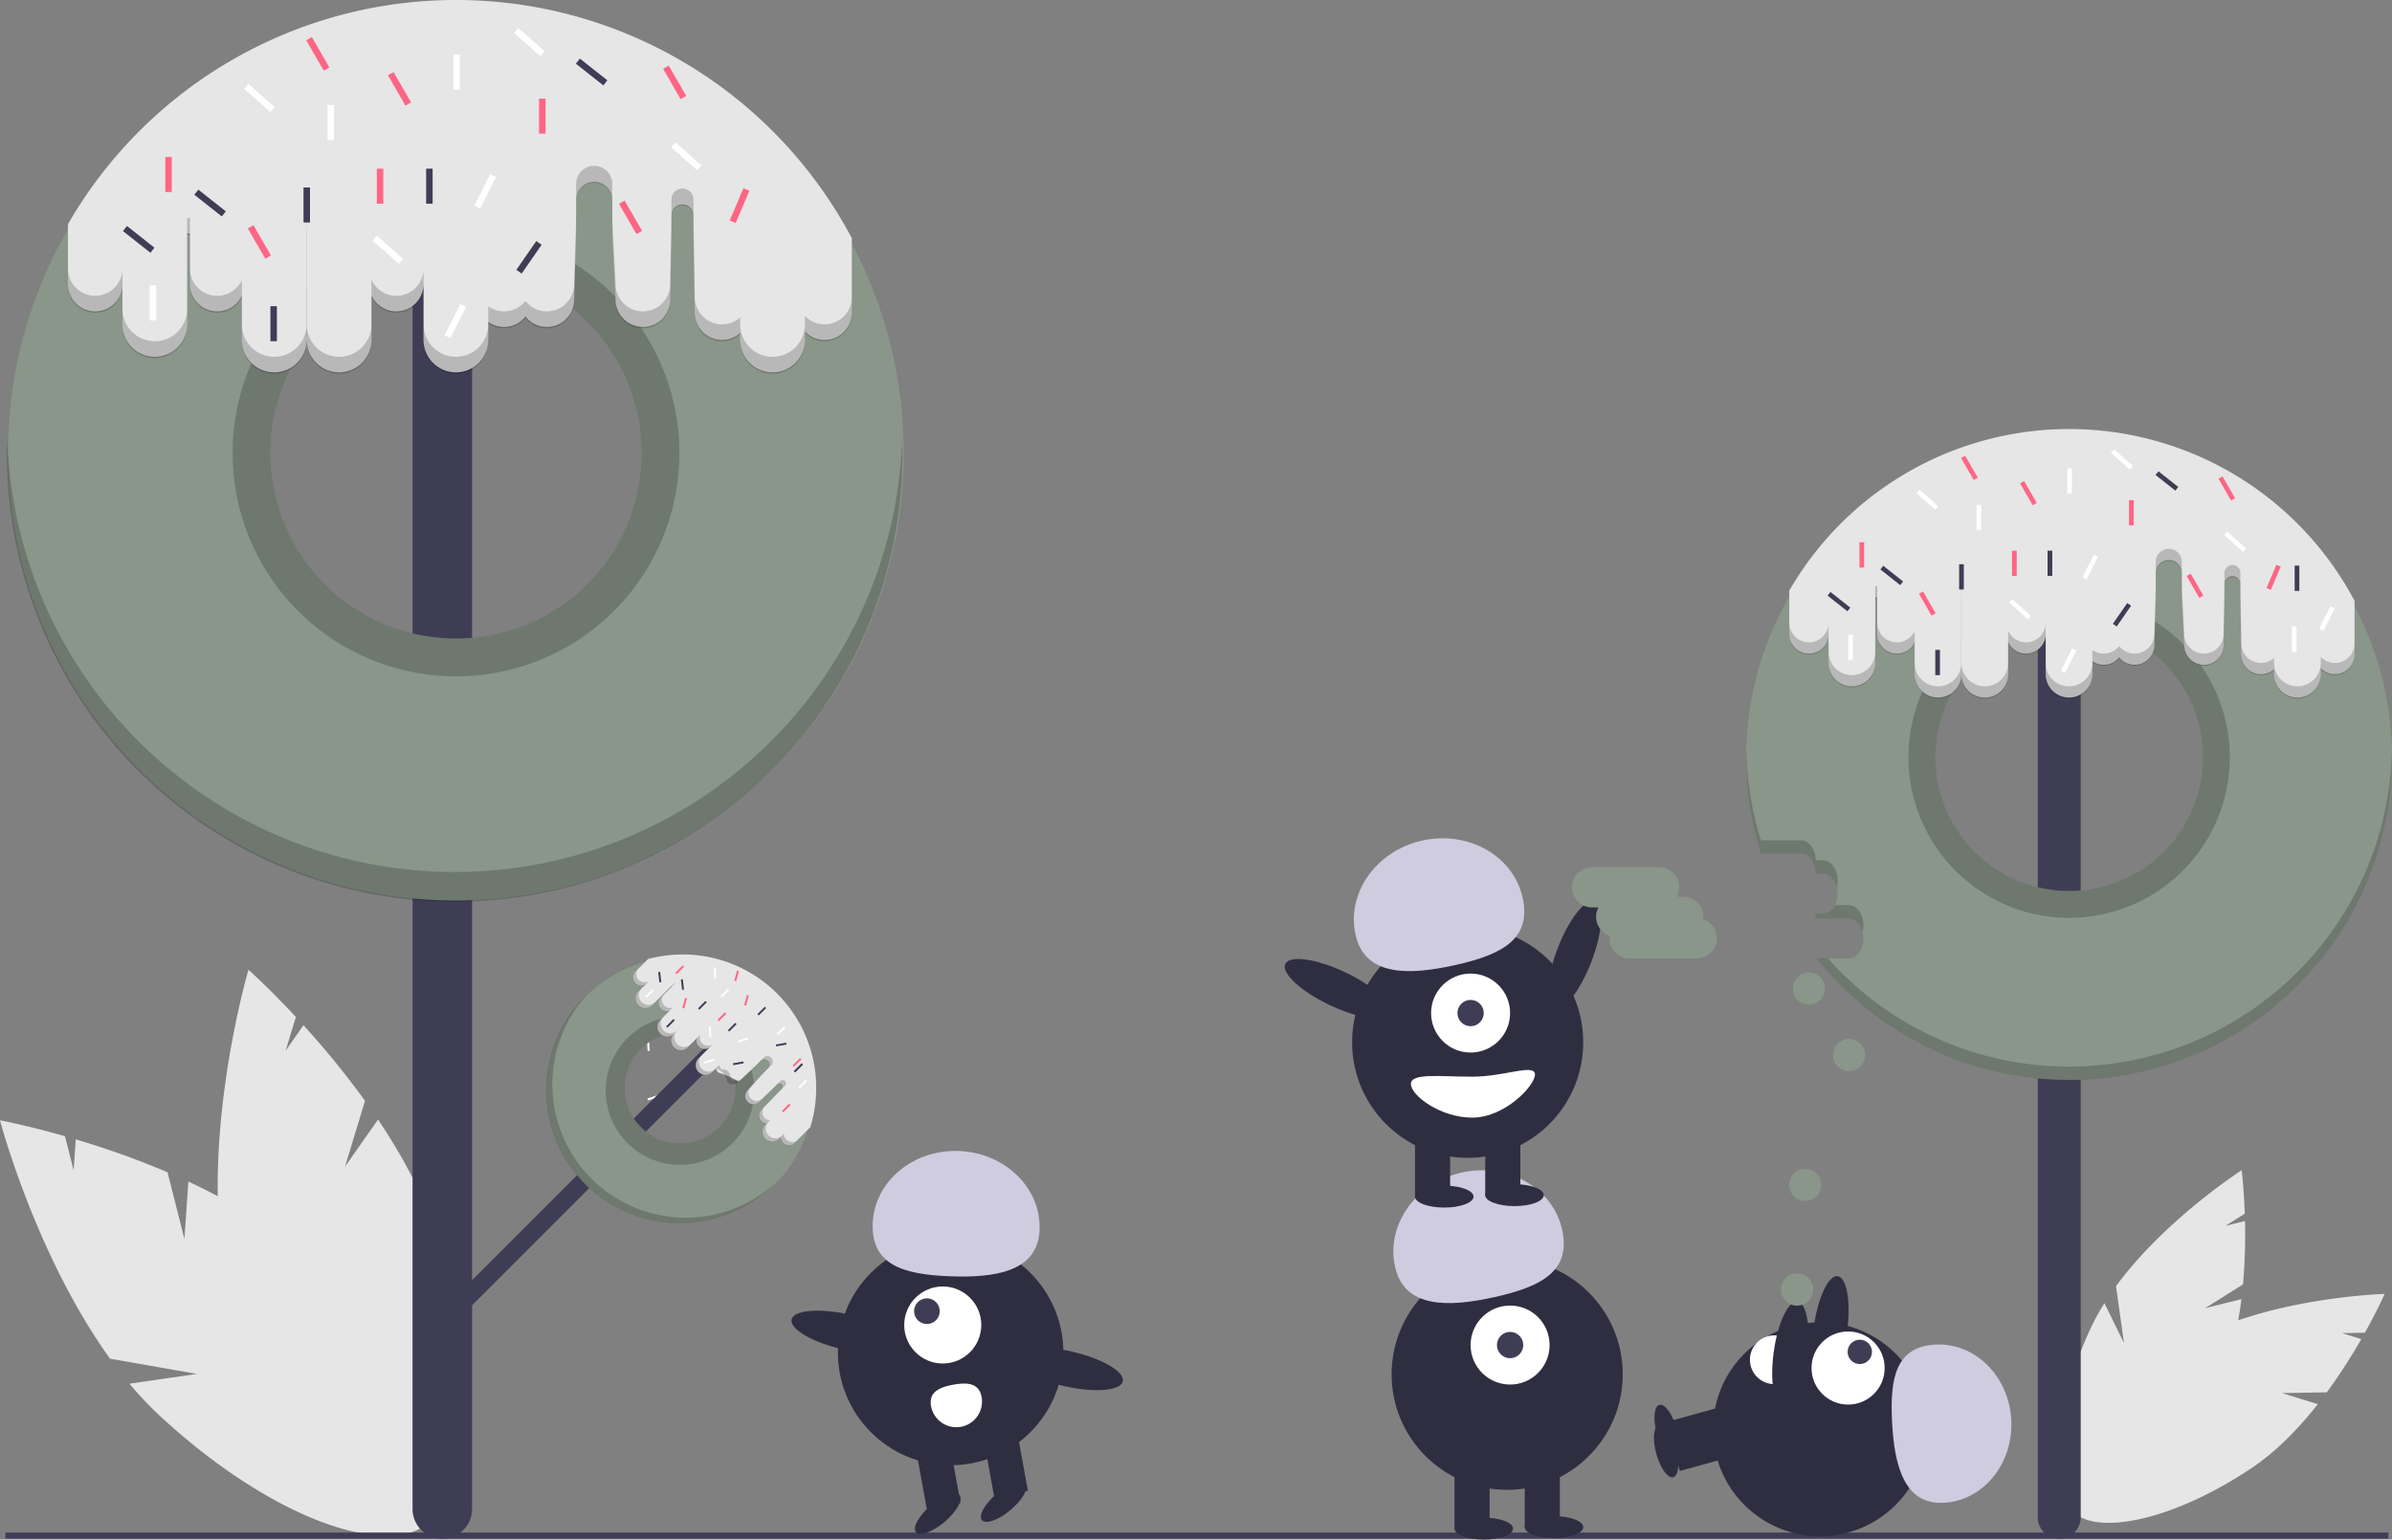 <svg id="eecd5703-95c1-49f4-87d9-4f8329cc0b43" data-name="Layer 1" xmlns="http://www.w3.org/2000/svg" width="891.381" height="573.886" viewBox="0 0 891.381 573.886"><rect x="0" y="0" width="891.381" height="573.886" fill="#808080" stroke="none"/><title>donut_love</title><path d="M222.569,620.336l-6.293-24.823a322.324,322.324,0,0,0-34.197-12.269l-.795,11.536-3.222-12.709c-14.411-4.115-24.216-5.928-24.216-5.928s13.243,50.359,41.02,88.86l32.366,5.685-25.144,3.625a130.406,130.406,0,0,0,11.247,11.919c40.407,37.506,85.412,54.714,100.523,38.435s-5.396-59.881-45.803-97.387c-12.527-11.627-28.262-20.958-44.014-28.302Z" transform="translate(-153.846 -158.537)" fill="#e6e6e6"/><path d="M282.425,593.38l7.443-24.502a322.325,322.325,0,0,0-22.932-28.179l-6.643,9.465,3.811-12.545c-10.21-10.972-17.665-17.592-17.665-17.592S231.744,569.981,235.621,617.297l24.768,21.597-23.398-9.894a130.406,130.406,0,0,0,3.467,16.017c15.203,52.993,44.835,90.988,66.185,84.863s26.333-54.05,11.13-107.043c-4.713-16.428-13.361-32.55-23.049-46.978Z" transform="translate(-153.846 -158.537)" fill="#e6e6e6"/><path d="M975.588,646.175l14.11-8.869a209.77,209.77,0,0,0,.747-23.633l-7.302,1.819,7.224-4.541c-.339-9.748-1.18-16.182-1.18-16.182s-28.53,18.288-46.806,43.199l2.963,21.18-7.281-14.843a84.867,84.867,0,0,0-5.127,9.352c-15.13,32.533-16.77,63.848-3.663,69.943s35.997-15.336,51.127-47.869c4.69-10.086,7.316-21.698,8.708-32.923Z" transform="translate(-153.846 -158.537)" fill="#e6e6e6"/><path d="M1004.269,677.839l16.663-.299a209.77,209.77,0,0,0,12.855-19.844l-7.191-2.218,8.531-.153c4.749-8.52,7.354-14.462,7.354-14.462s-33.876.908-62.397,12.786l-8.411,19.662,1.439-16.47a84.868,84.868,0,0,0-9.223,5.355c-29.768,20.029-47.359,45.988-39.29,57.981s38.743,5.479,68.511-14.55c9.228-6.209,17.479-14.793,24.472-23.682Z" transform="translate(-153.846 -158.537)" fill="#e6e6e6"/><rect x="2.029" y="571.273" width="888" height="2.241" fill="#3f3d56"/><rect x="402.421" y="219.049" width="2.573" height="13.894" transform="translate(-9.629 -315.579) rotate(26.644)" fill="#fff"/><rect x="394.196" y="531.16" width="0.767" height="4.142" transform="translate(-212.925 -109.271) rotate(-6.648)" fill="#3f3d56"/><rect x="396.799" y="565.653" width="0.767" height="4.142" transform="translate(657.093 -146.574) rotate(71.644)" fill="#fff"/><rect x="395.063" y="546.129" width="0.767" height="4.142" transform="translate(-186.034 -133.815) rotate(-3.441)" fill="#fff"/><rect x="391.484" y="523.458" width="0.767" height="4.142" transform="translate(-184.68 -134.071) rotate(-3.441)" fill="#fff"/><rect x="444.389" y="538.698" width="0.767" height="4.142" transform="translate(625.746 -232.707) rotate(68.004)" fill="#ff6584"/><rect x="400.27" y="538.969" width="0.767" height="4.142" transform="translate(-0.162 -243.798) rotate(15)" fill="#ff6584"/><rect x="286.479" y="70.608" width="2.418" height="13.058" fill="#3f3d56"/><rect x="285.028" y="102.042" width="2.418" height="13.058" fill="#fff"/><rect x="437.469" y="532.657" width="0.721" height="3.892" transform="translate(352.413 -311.547) rotate(45)" fill="#fff"/><rect x="444.706" y="574.35" width="0.721" height="3.892" transform="translate(384.014 -304.453) rotate(45)" fill="#fff"/><rect x="439.711" y="557.734" width="0.721" height="3.892" transform="translate(6.005 -253.365) rotate(15)" fill="#ff6584"/><rect x="440.731" y="542.851" width="0.721" height="3.892" transform="translate(360.577 -310.868) rotate(45)" fill="#ff6584"/><path d="M431.652,543.207a3.307,3.307,0,0,0-4.677-4.677L321.459,644.047a3.307,3.307,0,1,0,4.677,4.677L430.973,543.886" transform="translate(-153.846 -158.537)" fill="#3f3d56"/><path d="M442.437,529.89a49.711,49.711,0,1,0,12.377,49.809A49.733,49.733,0,0,0,442.437,529.89Zm-40.702,54.094a20.575,20.575,0,0,1-9.05-5.282c-.507-.507-.977-1.043-1.429-1.588a20.621,20.621,0,1,1,10.479,6.87Z" transform="translate(-153.846 -158.537)" fill="#899689"/><path d="M329.772,253.482a11.093,11.093,0,0,0-22.186,0V721.021a11.093,11.093,0,1,0,22.186,0V256.704" transform="translate(-153.846 -158.537)" fill="#3f3d56"/><path d="M471.274,249.338A166.889,166.889,0,1,0,490.624,327.387,166.805,166.805,0,0,0,471.274,249.338Zm-113.508,138.29a69.167,69.167,0,1,1,35.167-60.241A68.827,68.827,0,0,1,357.766,387.628Z" transform="translate(-153.846 -158.537)" fill="#899689"/><path d="M323.29,483.591A166.842,166.842,0,0,1,156.532,321.948q-.087,2.707-.089,5.435a166.847,166.847,0,1,0,333.693,0q0-2.731-.088-5.442A166.842,166.842,0,0,1,323.29,483.591Z" transform="translate(-153.846 -158.537)" opacity="0.2"/><path d="M323.773,244.131a83.251,83.251,0,1,0,83.256,83.256A83.349,83.349,0,0,0,323.773,244.131Zm33.992,143.497a69.167,69.167,0,1,1,35.167-60.241A68.827,68.827,0,0,1,357.766,387.628Z" transform="translate(-153.846 -158.537)" opacity="0.2"/><path d="M471.276,247.333v27.755a10.149,10.149,0,0,1-17.478,7.027v3.163a12.056,12.056,0,1,1-24.113,0v-2.636a10.143,10.143,0,0,1-16.926-7.554l-.484-29.5v-6.804a4.111,4.111,0,0,0-8.221,0v6.804l-.484,24.664a10.156,10.156,0,0,1-20.312,0l-1.243-24.664V232.98a6.737,6.737,0,0,0-13.473,0v12.608l-.759,24.664a10.148,10.148,0,0,1-18.136,6.268,10.129,10.129,0,0,1-13.851,2.012v6.746a12.056,12.056,0,1,1-24.113,0V264.448a10.152,10.152,0,0,1-19.412,4.164v16.665a12.056,12.056,0,1,1-24.113,0V245.587h-.068v39.69a12.056,12.056,0,1,1-24.113,0V268.752a10.15,10.15,0,0,1-19.345-4.304V245.587h-1.035v33.887a12.056,12.056,0,0,1-24.113,0V264.448a10.156,10.156,0,1,1-20.312,0V242.091A166.905,166.905,0,0,1,471.276,247.333Z" transform="translate(-153.846 -158.537)" fill="#e6e6e6"/><path d="M256.034,291.531a12.056,12.056,0,0,1-12.056-12.056v6.287a12.056,12.056,0,0,0,24.113,0v-6.287A12.056,12.056,0,0,1,256.034,291.531Z" transform="translate(-153.846 -158.537)" opacity="0.2"/><path d="M280.215,291.531a12.056,12.056,0,0,1-12.056-12.056v6.287a12.056,12.056,0,0,0,24.113,0v-6.287A12.056,12.056,0,0,1,280.215,291.531Z" transform="translate(-153.846 -158.537)" opacity="0.2"/><path d="M243.978,262.949a10.15,10.15,0,0,1-19.345-4.304v6.287a10.15,10.15,0,0,0,19.345,4.304Z" transform="translate(-153.846 -158.537)" opacity="0.2"/><rect x="114.245" y="81.247" width="0.068" height="6.287" opacity="0.2"/><path d="M199.485,258.645a10.156,10.156,0,0,1-20.312,0v6.287a10.156,10.156,0,0,0,20.312,0Z" transform="translate(-153.846 -158.537)" opacity="0.2"/><rect x="69.752" y="81.247" width="1.035" height="6.287" opacity="0.2"/><path d="M211.542,285.727a12.056,12.056,0,0,1-12.056-12.056v6.287a12.056,12.056,0,1,0,24.113,0v-6.287A12.056,12.056,0,0,1,211.542,285.727Z" transform="translate(-153.846 -158.537)" opacity="0.2"/><path d="M323.74,291.531a12.056,12.056,0,0,1-12.056-12.056v6.287a12.056,12.056,0,0,0,24.113,0v-6.287A12.056,12.056,0,0,1,323.74,291.531Z" transform="translate(-153.846 -158.537)" opacity="0.2"/><path d="M412.275,232.98a4.111,4.111,0,1,0-8.221,0v6.287a4.111,4.111,0,1,1,8.221,0Z" transform="translate(-153.846 -158.537)" opacity="0.2"/><path d="M311.683,258.645a10.152,10.152,0,0,1-19.412,4.164v6.287a10.152,10.152,0,0,0,19.412-4.164Z" transform="translate(-153.846 -158.537)" opacity="0.2"/><path d="M393.414,274.604a10.155,10.155,0,0,1-10.156-10.156L382.015,239.784v6.287l1.243,24.664a10.156,10.156,0,0,0,20.312,0l.484-24.664v-6.287l-.484,24.664A10.155,10.155,0,0,1,393.414,274.604Z" transform="translate(-153.846 -158.537)" opacity="0.2"/><path d="M461.12,279.44a10.123,10.123,0,0,1-7.322-3.129v3.163a12.056,12.056,0,0,1-24.113,0v-2.636a10.143,10.143,0,0,1-16.926-7.554L412.275,239.784v6.287l.484,29.5a10.143,10.143,0,0,0,16.926,7.554v2.636a12.056,12.056,0,0,0,24.113,0v-3.163a10.149,10.149,0,0,0,17.478-7.027v-6.287A10.155,10.155,0,0,1,461.12,279.44Z" transform="translate(-153.846 -158.537)" opacity="0.2"/><path d="M357.627,274.604a10.131,10.131,0,0,1-7.98-3.888,10.129,10.129,0,0,1-13.851,2.012v6.287a10.129,10.129,0,0,0,13.851-2.012,10.148,10.148,0,0,0,18.136-6.268l.759-24.664v-6.287l-.759,24.664A10.155,10.155,0,0,1,357.627,274.604Z" transform="translate(-153.846 -158.537)" opacity="0.2"/><path d="M382.015,227.176a6.737,6.737,0,1,0-13.473,0v6.287a6.737,6.737,0,1,1,13.473,0Z" transform="translate(-153.846 -158.537)" opacity="0.2"/><rect x="113.103" y="69.882" width="2.418" height="13.058" fill="#3f3d56"/><rect x="158.805" y="62.87" width="2.418" height="13.058" fill="#3f3d56"/><rect x="100.771" y="114.133" width="2.418" height="13.058" fill="#3f3d56"/><rect x="349.889" y="248.005" width="2.418" height="13.058" transform="matrix(0.822, 0.569, -0.569, 0.822, 53.35, -313.086)" fill="#3f3d56"/><rect x="230.92" y="227.694" width="2.418" height="13.058" transform="translate(-249.431 112.392) rotate(-51.648)" fill="#3f3d56"/><rect x="373.102" y="178.849" width="2.418" height="13.058" transform="translate(-157.167 205.356) rotate(-51.648)" fill="#3f3d56"/><rect x="204.321" y="241.235" width="2.418" height="13.058" transform="translate(-270.145 96.672) rotate(-51.648)" fill="#3f3d56"/><rect x="122.05" y="39.173" width="2.418" height="13.058" fill="#fff"/><rect x="55.795" y="106.395" width="2.418" height="13.058" fill="#fff"/><rect x="168.961" y="20.312" width="2.418" height="13.058" fill="#fff"/><rect x="333.446" y="223.341" width="2.418" height="13.058" transform="translate(-15.225 -284.202) rotate(26.644)" fill="#fff"/><rect x="322.323" y="271.702" width="2.418" height="13.058" transform="translate(5.281 -274.078) rotate(26.644)" fill="#fff"/><rect x="297.175" y="245.104" width="2.418" height="13.058" transform="translate(-241.697 149.436) rotate(-48.441)" fill="#fff"/><rect x="249.297" y="188.521" width="2.418" height="13.058" transform="translate(-215.474 94.565) rotate(-48.441)" fill="#fff"/><rect x="408.406" y="210.284" width="2.418" height="13.058" transform="translate(-178.201 220.946) rotate(-48.441)" fill="#fff"/><rect x="349.889" y="167.726" width="2.418" height="13.058" transform="translate(-166.053 162.834) rotate(-48.441)" fill="#fff"/><rect x="140.428" y="62.87" width="2.418" height="13.058" fill="#ff6584"/><rect x="428.234" y="228.661" width="2.418" height="13.058" transform="translate(-27.785 -307.658) rotate(23.004)" fill="#ff6584"/><rect x="249.297" y="242.202" width="2.418" height="13.058" transform="translate(-244.65 0.04) rotate(-30)" fill="#ff6584"/><rect x="387.611" y="233.013" width="2.418" height="13.058" transform="translate(-221.525 67.966) rotate(-30)" fill="#ff6584"/><rect x="301.528" y="185.136" width="2.418" height="13.058" transform="matrix(0.866, -0.5, 0.5, 0.866, -209.119, 18.51)" fill="#ff6584"/><rect x="404.054" y="182.718" width="2.418" height="13.058" transform="translate(-194.174 69.449) rotate(-30)" fill="#ff6584"/><rect x="271.06" y="172.078" width="2.418" height="13.058" transform="translate(-206.672 1.526) rotate(-30)" fill="#ff6584"/><rect x="200.879" y="36.755" width="2.418" height="13.058" fill="#ff6584"/><rect x="61.599" y="58.517" width="2.418" height="13.058" fill="#ff6584"/><path d="M374.238,597.888a49.736,49.736,0,0,1-1.078-69.223q-.589.552-1.164,1.127a49.737,49.737,0,1,0,70.339,70.339q.576-.576,1.128-1.166A49.736,49.736,0,0,1,374.238,597.888Z" transform="translate(-153.846 -158.537)" opacity="0.2"/><path d="M426.827,545.5a27.674,27.674,0,1,0,0,39.124A27.708,27.708,0,0,0,426.827,545.5Zm-4.981,33.203a20.627,20.627,0,0,1-29.162,0c-.507-.507-.977-1.043-1.429-1.588a20.616,20.616,0,1,1,30.59,1.588Z" transform="translate(-153.846 -158.537)" opacity="0.2"/><path d="M455.81,578.703,449.96,584.554a3.025,3.025,0,0,1-5.165-2.203l-.667.667a3.594,3.594,0,0,1-5.083-5.083l.556-.556a3.024,3.024,0,0,1-1.976-5.16l6.116-6.32,1.434-1.434a1.225,1.225,0,0,0-1.733-1.733l-1.434,1.434-5.301,5.097a3.027,3.027,0,0,1-4.281-4.281l4.937-5.461,2.658-2.658a2.008,2.008,0,0,0-2.84-2.84l-2.658,2.658-5.359,5.039a34.695,34.695,0,0,0-7.645-3.364,3.017,3.017,0,0,1-.842-1.633l-1.422,1.422a3.594,3.594,0,0,1-5.083-5.083l4.391-4.391a3.026,3.026,0,0,1-4.97-3.214L410.08,548.97a3.594,3.594,0,0,1-5.083-5.083l8.366-8.366-.014-.014-8.366,8.366a3.594,3.594,0,0,1-5.083-5.083l3.483-3.483a3.026,3.026,0,0,1-3.17-4.985l3.976-3.976-.218-.218-7.143,7.143a3.594,3.594,0,0,1-5.083-5.083l3.167-3.167a3.027,3.027,0,0,1-4.281-4.281l4.713-4.713a49.754,49.754,0,0,1,60.467,62.677Z" transform="translate(-153.846 -158.537)" fill="#e6e6e6"/><path d="M401.124,542.649a3.594,3.594,0,0,1,0-5.083l-1.325,1.325a3.594,3.594,0,0,0,5.083,5.083l1.325-1.325A3.594,3.594,0,0,1,401.124,542.649Z" transform="translate(-153.846 -158.537)" opacity="0.2"/><path d="M406.221,547.746a3.594,3.594,0,0,1,0-5.083l-1.325,1.325a3.594,3.594,0,1,0,5.083,5.083l1.325-1.325A3.594,3.594,0,0,1,406.221,547.746Z" transform="translate(-153.846 -158.537)" opacity="0.2"/><path d="M404.607,534.083a3.026,3.026,0,0,1-3.17-4.985l-1.325,1.325a3.026,3.026,0,0,0,3.17,4.985Z" transform="translate(-153.846 -158.537)" opacity="0.2"/><rect x="412.98" y="534.943" width="1.874" height="0.02" transform="translate(-410.881 290.831) rotate(-45)" opacity="0.2"/><path d="M396.136,523.798a3.027,3.027,0,1,1-4.281-4.281l-1.325,1.325a3.027,3.027,0,0,0,4.281,4.281Z" transform="translate(-153.846 -158.537)" opacity="0.2"/><rect x="403.703" y="525.522" width="1.874" height="0.309" transform="translate(-407.039 281.554) rotate(-45)" opacity="0.2"/><path d="M392.968,532.048a3.594,3.594,0,0,1,0-5.083L391.643,528.29a3.594,3.594,0,1,0,5.083,5.083l1.325-1.325A3.594,3.594,0,0,1,392.968,532.048Z" transform="translate(-153.846 -158.537)" opacity="0.2"/><path d="M415.395,556.921a3.594,3.594,0,0,1,0-5.083L414.07,553.163a3.594,3.594,0,1,0,5.083,5.083l1.325-1.325A3.594,3.594,0,0,1,415.395,556.921Z" transform="translate(-153.846 -158.537)" opacity="0.2"/><path d="M446.399,563.241a1.225,1.225,0,0,0-1.733-1.733l-1.325,1.325a1.225,1.225,0,1,1,1.733,1.733Z" transform="translate(-153.846 -158.537)" opacity="0.2"/><path d="M419.786,547.448a3.026,3.026,0,0,1-4.97-3.214l-1.325,1.325a3.026,3.026,0,0,0,4.97,3.214Z" transform="translate(-153.846 -158.537)" opacity="0.2"/><path d="M433.65,568.039a3.027,3.027,0,0,1,0-4.281l4.937-5.461-1.325,1.325-4.937,5.461a3.027,3.027,0,1,0,4.281,4.281l5.301-5.097,1.325-1.325-5.301,5.097A3.027,3.027,0,0,1,433.65,568.039Z" transform="translate(-153.846 -158.537)" opacity="0.2"/><path d="M446.902,583.33a3.018,3.018,0,0,1-.884-2.203l-.667.667a3.594,3.594,0,1,1-5.083-5.083l.556-.556a3.024,3.024,0,0,1-1.976-5.16l6.116-6.32-1.325,1.325-6.116,6.32a3.024,3.024,0,0,0,1.976,5.16l-.556.556a3.594,3.594,0,1,0,5.083,5.083l.667-.667a3.025,3.025,0,0,0,5.165,2.203l1.325-1.325A3.027,3.027,0,0,1,446.902,583.33Z" transform="translate(-153.846 -158.537)" opacity="0.2"/><path d="M426.106,560.496a3.02,3.02,0,0,0-3.364-3.364,3.017,3.017,0,0,1-.842-1.633l-1.325,1.325a5.804,5.804,0,0,1,4.206,4.997,3.027,3.027,0,0,0,4.281,0l5.359-5.039,1.325-1.325-5.359,5.039A3.027,3.027,0,0,1,426.106,560.496Z" transform="translate(-153.846 -158.537)" opacity="0.2"/><path d="M441.244,555.639a2.008,2.008,0,1,0-2.84-2.84l-1.325,1.325a2.008,2.008,0,1,1,2.84,2.84Z" transform="translate(-153.846 -158.537)" opacity="0.2"/><rect x="415.246" y="531.332" width="0.721" height="3.892" transform="translate(344.967 -296.221) rotate(45)" fill="#3f3d56"/><rect x="426.357" y="539.487" width="0.721" height="3.892" transform="translate(353.988 -301.69) rotate(45)" fill="#3f3d56"/><rect x="437.357" y="533.487" width="0.721" height="3.892" transform="translate(352.967 -311.225) rotate(45)" fill="#3f3d56"/><rect x="403.319" y="538.06" width="0.721" height="3.892" transform="translate(346.231 -285.817) rotate(45)" fill="#3f3d56"/><rect x="428.6" y="552.943" width="0.721" height="3.892" transform="translate(744.171 -125.083) rotate(79.679)" fill="#3f3d56"/><rect x="444.6" y="545.943" width="0.721" height="3.892" transform="translate(750.417 -146.57) rotate(79.679)" fill="#3f3d56"/><rect x="407.804" y="523.584" width="0.721" height="3.892" transform="translate(-211.942 -107.75) rotate(-6.648)" fill="#3f3d56"/><rect x="399.343" y="520.832" width="0.721" height="3.892" transform="translate(-211.681 -108.748) rotate(-6.648)" fill="#3f3d56"/><rect x="423.605" y="526.744" width="0.721" height="3.892" transform="translate(344.171 -303.476) rotate(45)" fill="#fff"/><rect x="444.605" y="540.744" width="0.721" height="3.892" transform="translate(360.222 -314.224) rotate(45)" fill="#fff"/><rect x="452.605" y="560.744" width="0.721" height="3.892" transform="translate(376.707 -314.023) rotate(45)" fill="#fff"/><rect x="395.469" y="526.948" width="0.721" height="3.892" transform="translate(336.075 -283.521) rotate(45)" fill="#fff"/><rect x="430.333" y="544.278" width="0.721" height="3.892" transform="translate(659.644 -193.109) rotate(71.644)" fill="#fff"/><rect x="417.794" y="552.127" width="0.721" height="3.892" transform="translate(658.505 -175.831) rotate(71.644)" fill="#fff"/><rect x="418.1" y="541.22" width="0.721" height="3.892" transform="translate(-185.691 -132.443) rotate(-3.441)" fill="#fff"/><rect x="419.935" y="519.201" width="0.721" height="3.892" transform="translate(-184.366 -132.373) rotate(-3.441)" fill="#fff"/><rect x="422.484" y="535.613" width="0.721" height="3.892" transform="translate(350.114 -300.085) rotate(45)" fill="#ff6584"/><rect x="446.484" y="569.613" width="0.721" height="3.892" transform="translate(381.185 -307.097) rotate(45)" fill="#ff6584"/><rect x="450.484" y="552.613" width="0.721" height="3.892" transform="translate(370.336 -314.905) rotate(45)" fill="#ff6584"/><rect x="408.62" y="530.516" width="0.721" height="3.892" transform="translate(-2.099 -246.246) rotate(15)" fill="#ff6584"/><rect x="431.658" y="529.497" width="0.721" height="3.892" transform="translate(-1.578 -252.243) rotate(15)" fill="#ff6584"/><rect x="427.988" y="520.322" width="0.721" height="3.892" transform="translate(-4.077 -251.606) rotate(15)" fill="#ff6584"/><rect x="406.785" y="518.08" width="0.721" height="3.892" transform="translate(333.118 -294.12) rotate(45)" fill="#ff6584"/><path d="M929.226,365.467a8,8,0,1,0-16,0V724.114a8,8,0,0,0,16,0V367.79" transform="translate(-153.846 -158.537)" fill="#3f3d56"/><path d="M1031.276,384.5a120.362,120.362,0,0,0-221.22,92.29h14.93c3,0,5.46,3.34,5.46,7.43h2.74c3.01,0,5.47,3.34,5.47,7.43,0,4.08-2.46,7.43-5.47,7.43h-2.74a10.087,10.087,0,0,1-.19,1.85h12.5c3.01,0,5.47,3.35,5.47,7.43,0,4.09-2.46,7.43-5.47,7.43h-11.94a120.34,120.34,0,0,0,200.46-131.29Zm-81.86,99.74a49.676,49.676,0,0,1-24.52,6.42,51.473,51.473,0,0,1-5.15-.26,49.849,49.849,0,1,1,29.67-6.16Z" transform="translate(-153.846 -158.537)" fill="#899689"/><path d="M847.899,505.862a9.736,9.736,0,0,0,.327-2.5c0-4.086-2.461-7.429-5.469-7.429H837.64a5.239,5.239,0,0,1-4.455,3.143h-2.735a9.754,9.754,0,0,1-.196,1.857H842.757C845.119,500.933,847.138,502.998,847.899,505.862Z" transform="translate(-153.846 -158.537)" opacity="0.2"/><path d="M833.186,484.219c2.362,0,4.381,2.065,5.142,4.929a9.73,9.73,0,0,0,.328-2.5c0-4.086-2.461-7.429-5.469-7.429h-2.735c0-4.086-2.461-7.429-5.469-7.429H810.056a120.181,120.181,0,0,1-5.436-33.672c-.02.89-.045,1.778-.045,2.672a120.276,120.276,0,0,0,5.481,36h14.926c3.008,0,5.469,3.343,5.469,7.429Z" transform="translate(-153.846 -158.537)" opacity="0.2"/><path d="M924.901,556.116a120.017,120.017,0,0,1-89.87-40.326h-4.218a120.323,120.323,0,0,0,214.414-75c0-.752-.021-1.5-.035-2.248A120.323,120.323,0,0,1,924.901,556.116Z" transform="translate(-153.846 -158.537)" opacity="0.2"/><path d="M924.896,380.92a59.87,59.87,0,1,0,59.88,59.87A59.941,59.941,0,0,0,924.896,380.92Zm24.52,103.32a49.676,49.676,0,0,1-24.52,6.42,51.473,51.473,0,0,1-5.15-.26,49.849,49.849,0,1,1,29.67-6.16Z" transform="translate(-153.846 -158.537)" opacity="0.2"/><path d="M1031.276,382.502V402.518a7.319,7.319,0,0,1-12.605,5.068v2.281a8.695,8.695,0,1,1-17.39,0V407.966a7.315,7.315,0,0,1-12.207-5.448l-.349-21.275V376.336a2.965,2.965,0,1,0-5.929,0v4.907l-.349,17.787a7.324,7.324,0,0,1-14.648,0l-.896-17.787V372.151a4.858,4.858,0,0,0-9.717,0v9.092l-.548,17.787a7.319,7.319,0,0,1-13.079,4.52,7.304,7.304,0,0,1-9.989,1.451v4.865a8.695,8.695,0,0,1-17.39,0V394.845a7.321,7.321,0,0,1-14,3.003v12.019a8.695,8.695,0,0,1-17.39,0V381.243h-.049v28.624a8.695,8.695,0,1,1-17.39,0V397.949a7.32,7.32,0,0,1-13.951-3.104v-13.602h-.746v24.438a8.695,8.695,0,0,1-17.39,0V394.845a7.324,7.324,0,0,1-14.648,0V378.722a120.368,120.368,0,0,1,210.657,3.781Z" transform="translate(-153.846 -158.537)" fill="#e6e6e6"/><path d="M876.048,414.376a8.694,8.694,0,0,1-8.695-8.695v4.534a8.695,8.695,0,0,0,17.39,0v-4.534A8.694,8.694,0,0,1,876.048,414.376Z" transform="translate(-153.846 -158.537)" opacity="0.2"/><path d="M893.487,414.376a8.694,8.694,0,0,1-8.695-8.695v4.534a8.695,8.695,0,0,0,17.39,0v-4.534A8.694,8.694,0,0,1,893.487,414.376Z" transform="translate(-153.846 -158.537)" opacity="0.2"/><path d="M867.354,393.764a7.32,7.32,0,0,1-13.951-3.104v4.534a7.32,7.32,0,0,0,13.951,3.104Z" transform="translate(-153.846 -158.537)" opacity="0.2"/><rect x="730.898" y="218.521" width="0.049" height="4.534" opacity="0.2"/><path d="M835.267,390.66a7.324,7.324,0,0,1-14.648,0v4.534a7.324,7.324,0,0,0,14.648,0Z" transform="translate(-153.846 -158.537)" opacity="0.2"/><rect x="698.811" y="218.521" width="0.746" height="4.534" opacity="0.2"/><path d="M843.962,410.191a8.694,8.694,0,0,1-8.695-8.695v4.534a8.695,8.695,0,0,0,17.39,0v-4.534A8.694,8.694,0,0,1,843.962,410.191Z" transform="translate(-153.846 -158.537)" opacity="0.2"/><path d="M924.876,414.376a8.694,8.694,0,0,1-8.695-8.695v4.534a8.695,8.695,0,1,0,17.39,0v-4.534A8.694,8.694,0,0,1,924.876,414.376Z" transform="translate(-153.846 -158.537)" opacity="0.2"/><path d="M988.726,372.151a2.965,2.965,0,1,0-5.929,0v4.534a2.965,2.965,0,1,1,5.929,0Z" transform="translate(-153.846 -158.537)" opacity="0.2"/><path d="M916.181,390.66a7.321,7.321,0,0,1-14,3.003v4.534a7.321,7.321,0,0,0,14-3.003Z" transform="translate(-153.846 -158.537)" opacity="0.2"/><path d="M975.124,402.169a7.323,7.323,0,0,1-7.324-7.324l-.896-17.787v4.534l.896,17.787a7.324,7.324,0,0,0,14.648,0l.349-17.787v-4.534l-.349,17.787A7.323,7.323,0,0,1,975.124,402.169Z" transform="translate(-153.846 -158.537)" opacity="0.2"/><path d="M1023.951,405.657a7.3,7.3,0,0,1-5.28-2.257v2.281a8.695,8.695,0,1,1-17.39,0v-1.901a7.315,7.315,0,0,1-12.207-5.448l-.349-21.275v4.534l.349,21.275a7.315,7.315,0,0,0,12.207,5.448v1.901a8.695,8.695,0,0,0,17.39,0v-2.281a7.319,7.319,0,0,0,12.605-5.068v-4.534A7.323,7.323,0,0,1,1023.951,405.657Z" transform="translate(-153.846 -158.537)" opacity="0.2"/><path d="M949.315,402.169a7.306,7.306,0,0,1-5.755-2.804,7.304,7.304,0,0,1-9.989,1.451v4.534a7.304,7.304,0,0,0,9.989-1.451,7.319,7.319,0,0,0,13.079-4.52l.548-17.787v-4.534l-.548,17.787A7.323,7.323,0,0,1,949.315,402.169Z" transform="translate(-153.846 -158.537)" opacity="0.2"/><path d="M966.903,367.966a4.858,4.858,0,1,0-9.717,0v4.534a4.858,4.858,0,1,1,9.717,0Z" transform="translate(-153.846 -158.537)" opacity="0.2"/><rect x="730.074" y="210.325" width="1.744" height="9.417" fill="#3f3d56"/><rect x="763.033" y="205.268" width="1.744" height="9.417" fill="#3f3d56"/><rect x="855.108" y="210.848" width="1.744" height="9.417" fill="#3f3d56"/><rect x="721.181" y="242.237" width="1.744" height="9.417" fill="#3f3d56"/><rect x="943.734" y="382.987" width="1.744" height="9.417" transform="translate(234.55 -627.123) rotate(34.679)" fill="#3f3d56"/><rect x="857.937" y="368.339" width="1.744" height="9.417" transform="translate(-120.468 656.528) rotate(-51.648)" fill="#3f3d56"/><rect x="960.475" y="333.113" width="1.744" height="9.417" transform="translate(-53.929 723.572) rotate(-51.648)" fill="#3f3d56"/><rect x="838.755" y="378.104" width="1.744" height="9.417" transform="matrix(0.62, -0.784, 0.784, 0.62, -135.406, 645.191)" fill="#3f3d56"/><rect x="736.527" y="188.178" width="1.744" height="9.417" fill="#fff"/><rect x="688.745" y="236.657" width="1.744" height="9.417" fill="#fff"/><rect x="770.357" y="174.576" width="1.744" height="9.417" fill="#fff"/><rect x="854.062" y="233.518" width="1.744" height="9.417" fill="#fff"/><rect x="931.876" y="365.2" width="1.744" height="9.417" transform="translate(111.086 -537.543) rotate(26.644)" fill="#fff"/><rect x="923.854" y="400.077" width="1.744" height="9.417" transform="translate(125.874 -530.242) rotate(26.644)" fill="#fff"/><rect x="1020.115" y="384.382" width="1.744" height="9.417" transform="translate(129.058 -575.076) rotate(26.644)" fill="#fff"/><rect x="905.718" y="380.894" width="1.744" height="9.417" transform="translate(-137.217 649.634) rotate(-48.441)" fill="#fff"/><rect x="871.19" y="340.088" width="1.744" height="9.417" transform="translate(-118.306 610.062) rotate(-48.441)" fill="#fff"/><rect x="985.935" y="355.783" width="1.744" height="9.417" transform="translate(-91.425 701.206) rotate(-48.441)" fill="#fff"/><rect x="943.734" y="325.091" width="1.744" height="9.417" transform="translate(-82.665 659.297) rotate(-48.441)" fill="#fff"/><rect x="749.78" y="205.268" width="1.744" height="9.417" fill="#ff6584"/><rect x="1000.235" y="369.036" width="1.744" height="9.417" transform="translate(71.821 -520.043) rotate(23.004)" fill="#ff6584"/><rect x="871.19" y="378.802" width="1.744" height="9.417" transform="translate(-228.767 328.875) rotate(-30)" fill="#ff6584"/><rect x="970.938" y="372.175" width="1.744" height="9.417" transform="translate(-212.09 377.861) rotate(-30)" fill="#ff6584"/><rect x="908.857" y="337.647" width="1.744" height="9.417" transform="translate(-203.143 342.195) rotate(-30)" fill="#ff6584"/><rect x="982.797" y="335.903" width="1.744" height="9.417" transform="translate(-192.365 378.931) rotate(-30)" fill="#ff6584"/><rect x="886.885" y="328.23" width="1.744" height="9.417" transform="translate(-201.378 329.947) rotate(-30)" fill="#ff6584"/><rect x="793.376" y="186.434" width="1.744" height="9.417" fill="#ff6584"/><rect x="692.93" y="202.129" width="1.744" height="9.417" fill="#ff6584"/><circle cx="354.258" cy="504.177" r="42.012" fill="#2f2e41"/><rect x="522.191" y="692.702" width="12.763" height="22.867" transform="translate(1020.276 1144.317) rotate(169.739)" fill="#2f2e41"/><rect x="497.073" y="697.249" width="12.763" height="22.867" transform="translate(971.251 1157.813) rotate(169.739)" fill="#2f2e41"/><ellipse cx="503.301" cy="722.762" rx="10.636" ry="3.989" transform="translate(-501.718 337.949) rotate(-40.261)" fill="#2f2e41"/><ellipse cx="527.896" cy="718.31" rx="10.636" ry="3.989" transform="translate(-493.015 352.789) rotate(-40.261)" fill="#2f2e41"/><circle cx="351.316" cy="493.901" r="14.359" fill="#fff"/><circle cx="345.415" cy="488.754" r="4.786" fill="#3f3d56"/><path d="M541.245,617.009c.632-15.554-12.773-28.728-29.941-29.425s-31.597,11.346-32.229,26.9,11.302,19.087,28.47,19.785S540.614,632.563,541.245,617.009Z" transform="translate(-153.846 -158.537)" fill="#cfcce0"/><ellipse cx="469.311" cy="655.06" rx="6.594" ry="21.006" transform="translate(-427.891 807.616) rotate(-77.09)" fill="#2f2e41"/><ellipse cx="551.78" cy="668.775" rx="6.594" ry="21.006" transform="translate(-377.215 898.651) rotate(-77.09)" fill="#2f2e41"/><path d="M519.642,679.271a9.572,9.572,0,1,1-18.839,3.41c-.942-5.202,3.08-7.043,8.283-7.985S518.7,674.069,519.642,679.271Z" transform="translate(-153.846 -158.537)" fill="#fff"/><ellipse cx="740.583" cy="514.548" rx="21.534" ry="6.76" transform="translate(-158.308 864.076) rotate(-69.082)" fill="#2f2e41"/><circle cx="561.649" cy="512.284" r="43.067" fill="#2f2e41"/><rect x="542.023" y="546.083" width="13.084" height="23.442" fill="#2f2e41"/><rect x="568.191" y="546.083" width="13.084" height="23.442" fill="#2f2e41"/><ellipse cx="552.927" cy="569.798" rx="10.903" ry="4.089" fill="#2f2e41"/><ellipse cx="579.094" cy="569.252" rx="10.903" ry="4.089" fill="#2f2e41"/><circle cx="562.739" cy="501.381" r="14.719" fill="#fff"/><circle cx="562.739" cy="501.381" r="4.906" fill="#3f3d56"/><path d="M673.718,630.769c-3.477-15.574,7.639-31.31,24.829-35.149s33.944,5.675,37.422,21.249-7.915,21.318-25.105,25.156S677.196,646.343,673.718,630.769Z" transform="translate(-153.846 -158.537)" fill="#cfcce0"/><circle cx="546.93" cy="388.533" r="43.067" fill="#2f2e41"/><rect x="527.304" y="422.333" width="13.084" height="23.442" fill="#2f2e41"/><rect x="553.472" y="422.333" width="13.084" height="23.442" fill="#2f2e41"/><ellipse cx="538.207" cy="446.047" rx="10.903" ry="4.089" fill="#2f2e41"/><ellipse cx="564.375" cy="445.502" rx="10.903" ry="4.089" fill="#2f2e41"/><circle cx="548.02" cy="377.63" r="14.719" fill="#fff"/><circle cx="548.02" cy="377.63" r="4.906" fill="#3f3d56"/><path d="M658.999,507.019c-3.477-15.574,7.639-31.31,24.829-35.149s33.944,5.675,37.422,21.249-7.915,21.318-25.105,25.156S662.476,522.593,658.999,507.019Z" transform="translate(-153.846 -158.537)" fill="#cfcce0"/><ellipse cx="652.267" cy="527.087" rx="6.76" ry="21.534" transform="translate(-257.332 732.02) rotate(-64.626)" fill="#2f2e41"/><path d="M679.621,562.607c0,4.215,10.853,12.539,22.897,12.539s23.335-11.867,23.335-16.082-11.292.818-23.335.818S679.621,558.392,679.621,562.607Z" transform="translate(-153.846 -158.537)" fill="#fff"/><circle cx="672.697" cy="441.69" r="6" fill="#899689"/><circle cx="689.04" cy="393.253" r="6" fill="#899689"/><circle cx="674.097" cy="368.495" r="6" fill="#899689"/><rect x="782.17" y="687.089" width="12.113" height="21.702" transform="matrix(-0.266, -0.964, 0.964, -0.266, 171.681, 1485.094)" fill="#2f2e41"/><ellipse cx="774.907" cy="699.004" rx="3.785" ry="10.094" transform="matrix(0.964, -0.266, 0.266, 0.964, -312.075, 73.193)" fill="#2f2e41"/><ellipse cx="835.976" cy="654" rx="19.935" ry="6.258" transform="translate(-78.226 1236.023) rotate(-82.281)" fill="#2f2e41"/><circle cx="678.227" cy="532.784" r="39.871" fill="#2f2e41"/><rect x="782.17" y="680.023" width="12.113" height="21.702" transform="matrix(-0.266, -0.964, 0.964, -0.266, 178.491, 1476.145)" fill="#2f2e41"/><ellipse cx="774.907" cy="691.938" rx="3.785" ry="10.094" transform="translate(-310.192 72.937) rotate(-15.452)" fill="#2f2e41"/><circle cx="688.696" cy="509.944" r="13.627" fill="#fff"/><circle cx="693.054" cy="503.924" r="4.542" fill="#3f3d56"/><path d="M878.116,718.72c14.754-.738,26.055-14.539,25.24-30.825s-13.437-28.889-28.191-28.151-17.07,12.321-16.255,28.606S863.361,719.458,878.116,718.72Z" transform="translate(-153.846 -158.537)" fill="#cfcce0"/><path d="M815.778,674.451a9.084,9.084,0,0,1-1.466-18.11c5.001-.405,6.365,3.565,6.769,8.566S820.778,674.047,815.778,674.451Z" transform="translate(-153.846 -158.537)" fill="#fff"/><ellipse cx="821.011" cy="663.473" rx="19.935" ry="6.258" transform="translate(-100.569 1229.395) rotate(-82.281)" fill="#2f2e41"/><circle cx="669.697" cy="480.69" r="6" fill="#899689"/><path d="M788.579,501.207a7.454,7.454,0,0,0-7.438-8.417H778.765a7.429,7.429,0,0,0,.876-3.5,7.522,7.522,0,0,0-7.5-7.5h-25a7.5,7.5,0,0,0,0,15h2.376a7.429,7.429,0,0,0-.876,3.5,7.523,7.523,0,0,0,5.062,7.083,7.453,7.453,0,0,0,7.438,8.417h25A7.494,7.494,0,0,0,788.579,501.207Z" transform="translate(-153.846 -158.537)" fill="#899689"/><rect x="450.992" y="554.518" width="0.767" height="4.142" transform="translate(371.927 -314.687) rotate(45)" fill="#3f3d56"/></svg>